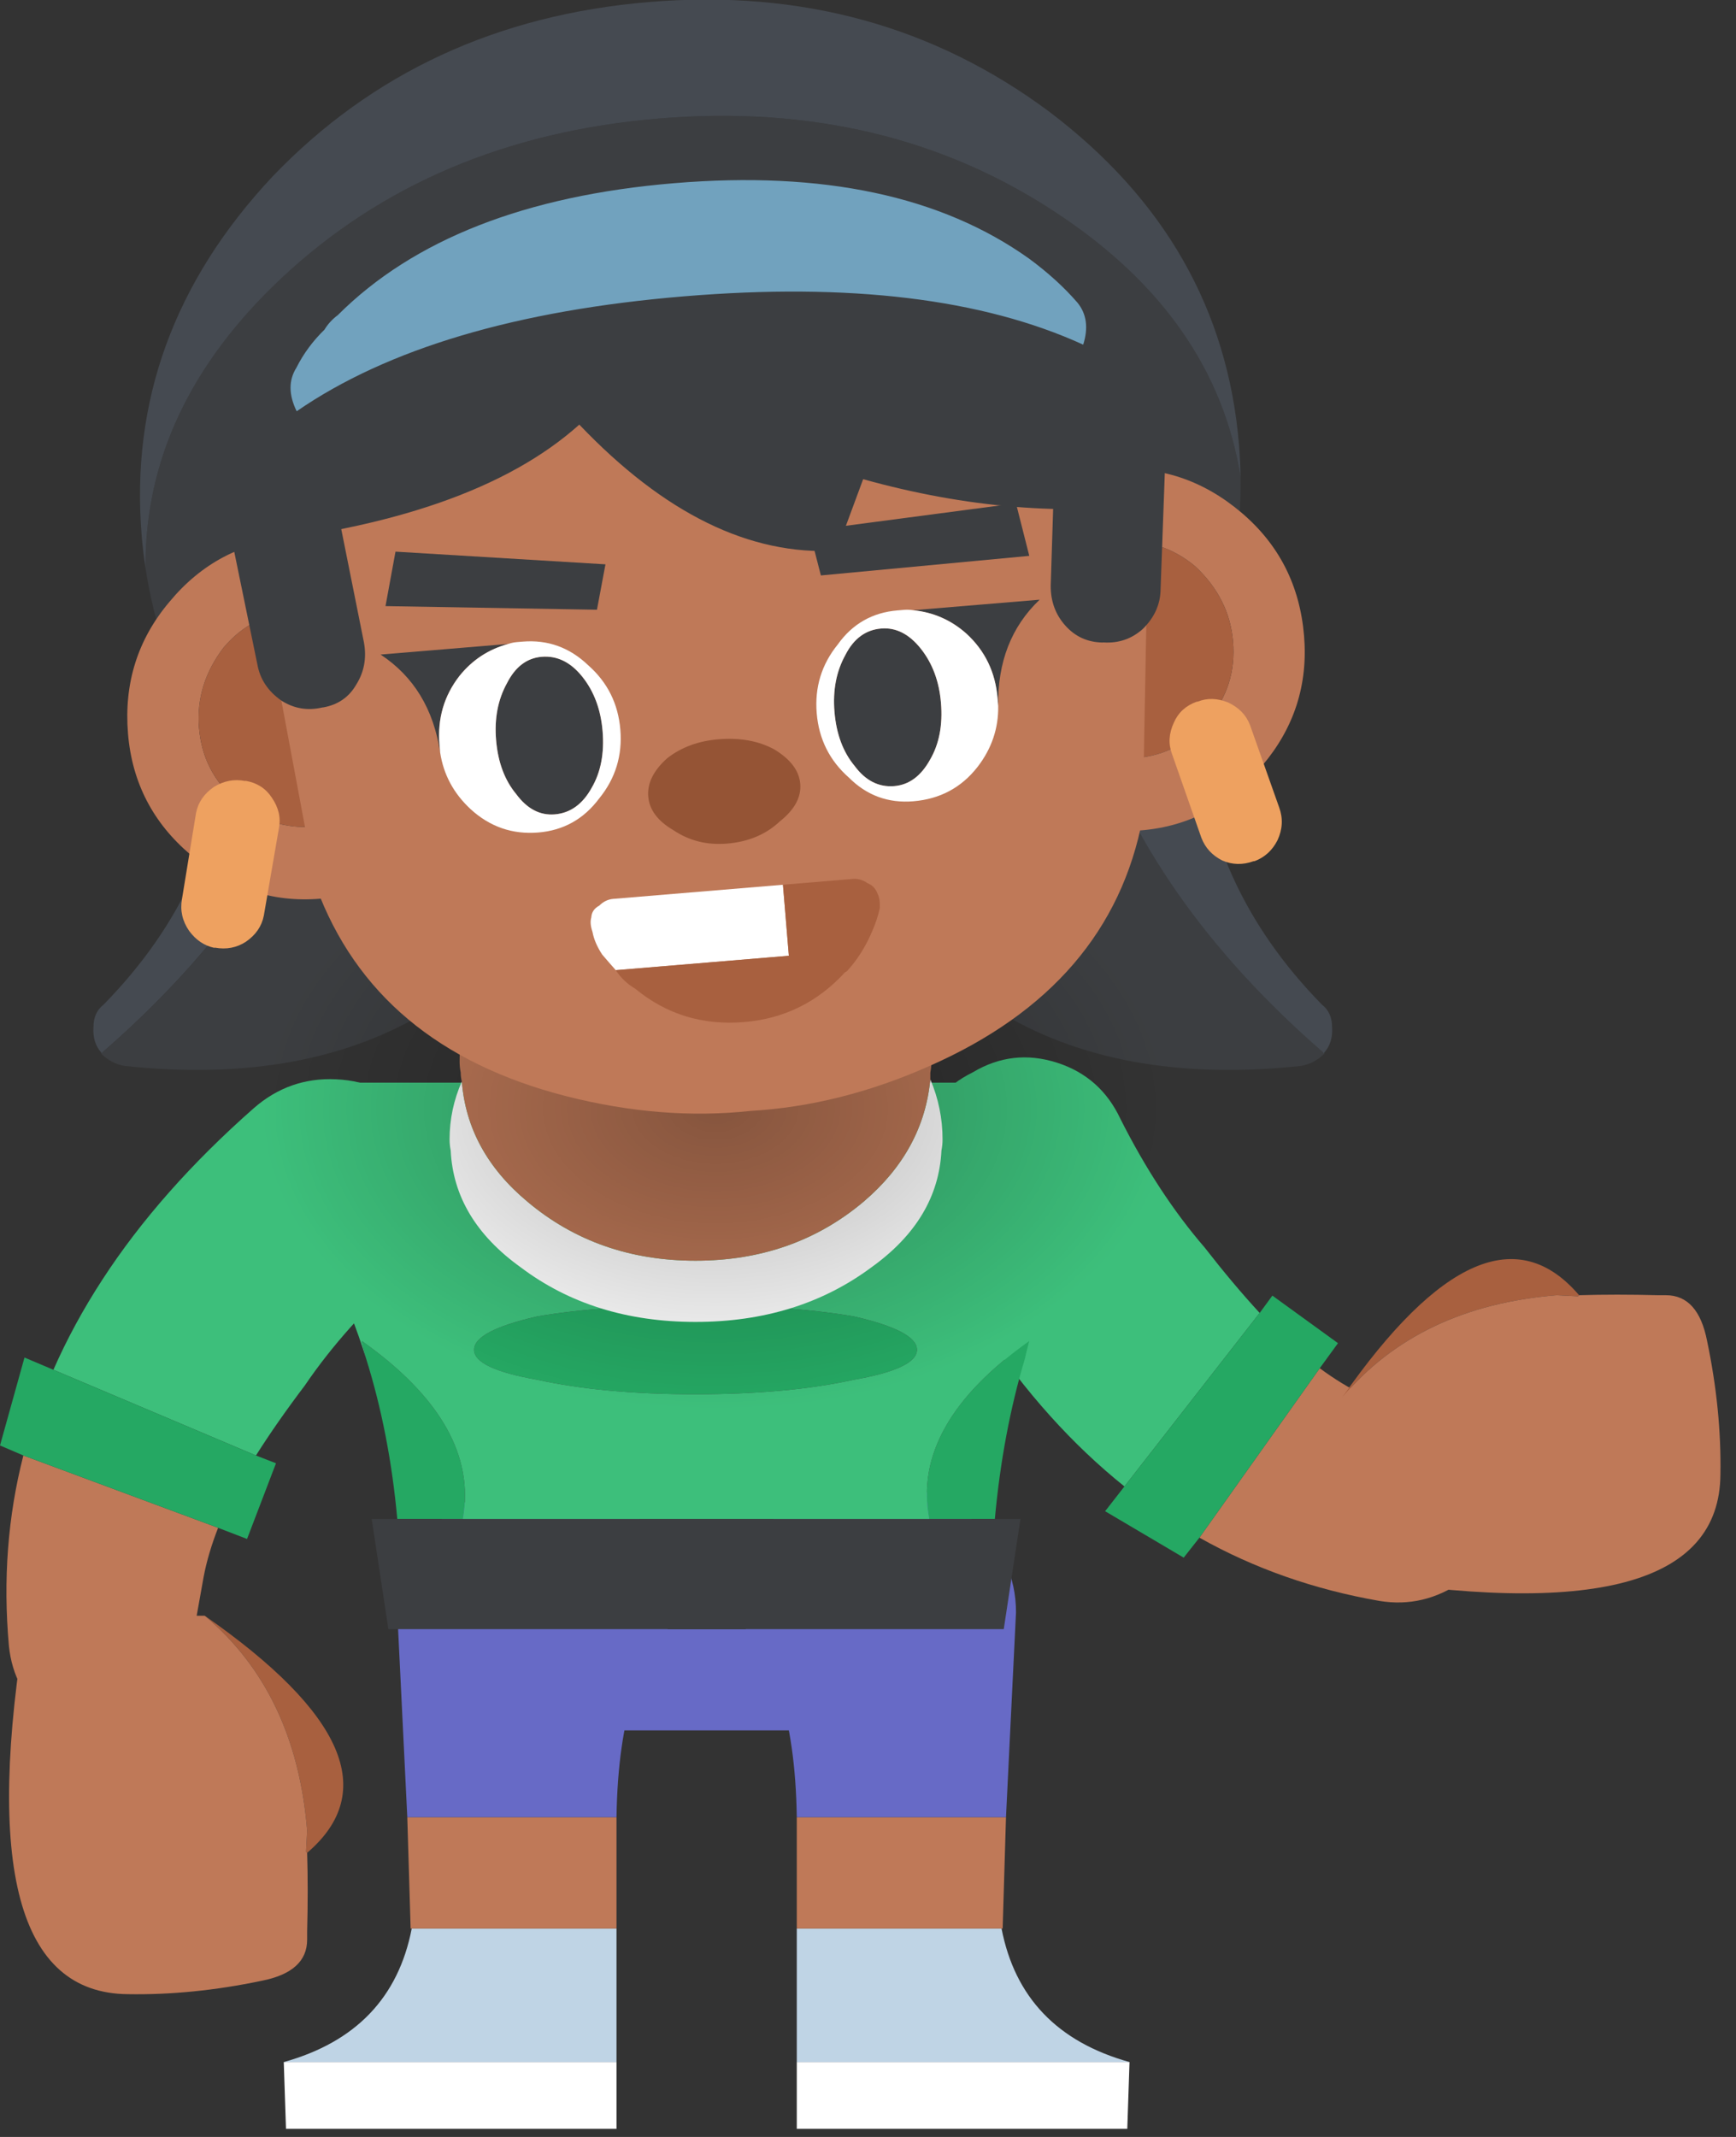 <?xml version="1.0" encoding="UTF-8" standalone="no"?>
<!DOCTYPE svg PUBLIC "-//W3C//DTD SVG 1.1//EN" "http://www.w3.org/Graphics/SVG/1.1/DTD/svg11.dtd">
<svg width="100%" height="100%" viewBox="0 0 78 96" version="1.1" xmlns="http://www.w3.org/2000/svg" xmlns:xlink="http://www.w3.org/1999/xlink" xml:space="preserve" xmlns:serif="http://www.serif.com/" style="fill-rule:evenodd;clip-rule:evenodd;stroke-linejoin:round;stroke-miterlimit:2;">
    <rect x="0" y="0" width="78" height="96" fill="#333333" stroke="none"/>
    <g transform="matrix(1,0,0,1,-16.25,-288.314)">
        <g id="back_FL_FL_FL_FL_FL_FL_FL_FL_FL_FL_FL_FL_FL_FL_FL_FL_FL_FL_FL_FL_FL_FL_FL_FL" transform="matrix(1,0,0,1,48.25,354.4)">
            <g>
                <g id="Symbol_1_0_Layer0_0_MEMBER_0_FILL">
                    <path d="M-16.4,-34.65L-20.1,-34.85C-20.5,-34.883 -20.867,-34.75 -21.2,-34.45C-21.533,-34.15 -21.717,-33.783 -21.75,-33.35C-21.983,-28.65 -23.85,-24.517 -27.35,-20.95C-27.65,-20.717 -27.8,-20.383 -27.8,-19.95C-27.833,-19.483 -27.717,-19.1 -27.45,-18.8L-27.45,-18.75C-27.417,-18.783 -27.383,-18.817 -27.35,-18.85C-22.183,-23.35 -18.717,-28.3 -16.95,-33.7C-16.85,-34.033 -16.667,-34.35 -16.4,-34.65Z" style="fill:rgb(69,74,81);fill-rule:nonzero;"/>
                    <path d="M-5.95,-34.05L-16.4,-34.65C-16.667,-34.35 -16.85,-34.033 -16.95,-33.7C-18.717,-28.3 -22.183,-23.35 -27.35,-18.85C-27.383,-18.817 -27.417,-18.783 -27.45,-18.75C-27.15,-18.45 -26.8,-18.267 -26.4,-18.2C-15.4,-17.033 -8.1,-21.583 -4.5,-31.85C-4.4,-32.217 -4.383,-32.55 -4.45,-32.85C-4.55,-33.183 -4.733,-33.45 -5,-33.65C-5.3,-33.917 -5.617,-34.05 -5.95,-34.05Z" style="fill:rgb(60,62,65);fill-rule:nonzero;"/>
                </g>
            </g>
            <g>
                <g id="Symbol_1_0_Layer0_0_MEMBER_1_FILL">
                    <path d="M17,-33.7C16.9,-34.033 16.717,-34.35 16.45,-34.65L6,-34.05C5.667,-34.05 5.35,-33.917 5.05,-33.65C4.783,-33.45 4.6,-33.183 4.5,-32.85C4.433,-32.55 4.45,-32.217 4.55,-31.85C8.15,-21.583 15.45,-17.033 26.45,-18.2C26.85,-18.267 27.2,-18.45 27.5,-18.75C27.467,-18.783 27.433,-18.817 27.4,-18.85C22.233,-23.35 18.767,-28.3 17,-33.7Z" style="fill:rgb(60,62,65);fill-rule:nonzero;"/>
                    <path d="M21.8,-33.35C21.767,-33.783 21.583,-34.15 21.25,-34.45C20.917,-34.75 20.55,-34.883 20.15,-34.85L16.45,-34.65C16.717,-34.35 16.9,-34.033 17,-33.7C18.767,-28.3 22.233,-23.35 27.4,-18.85C27.433,-18.817 27.467,-18.783 27.5,-18.75L27.5,-18.8C27.767,-19.1 27.883,-19.483 27.85,-19.95C27.85,-20.383 27.7,-20.717 27.4,-20.95C23.9,-24.517 22.033,-28.65 21.8,-33.35Z" style="fill:rgb(69,74,81);fill-rule:nonzero;"/>
                </g>
            </g>
        </g>
        <g transform="matrix(1,0,0,1,56,360.95)">
            <g>
                <g id="leg_0_Layer0_0_FILL">
                    <path d="M10.9,23L11,20L-3.95,20L-3.95,23L10.9,23Z" style="fill:white;fill-rule:nonzero;"/>
                    <path d="M11,20C7.767,19.1 5.85,17.1 5.25,14L-3.95,14L-3.95,20L11,20Z" style="fill:rgb(191,212,229);fill-rule:nonzero;"/>
                    <path d="M-3.95,14L5.3,14L5.45,9L-3.95,9L-3.95,14Z" style="fill:rgb(191,121,88);fill-rule:nonzero;"/>
                    <path d="M5.9,-0.2C5.9,-1.8 5.267,-3.167 4,-4.3C2.767,-5.433 1.25,-6 -0.55,-6C-2.317,-6 -3.833,-5.433 -5.1,-4.3C-6.367,-3.167 -7,-1.8 -7,-0.2C-5.033,1.4 -4.017,4.467 -3.95,9L5.45,9L5.9,-0.2Z" style="fill:rgb(103,106,198);fill-rule:nonzero;"/>
                </g>
            </g>
        </g>
        <g transform="matrix(-1,0,0,1,40,360.95)">
            <g>
                <g id="leg_0_Layer0_0_FILL1" serif:id="leg_0_Layer0_0_FILL">
                    <path d="M10.9,23L11,20L-3.95,20L-3.95,23L10.9,23Z" style="fill:white;fill-rule:nonzero;"/>
                    <path d="M11,20C7.767,19.1 5.85,17.1 5.25,14L-3.95,14L-3.95,20L11,20Z" style="fill:rgb(191,212,229);fill-rule:nonzero;"/>
                    <path d="M-3.95,14L5.3,14L5.45,9L-3.95,9L-3.95,14Z" style="fill:rgb(191,121,88);fill-rule:nonzero;"/>
                    <path d="M5.9,-0.2C5.9,-1.8 5.267,-3.167 4,-4.3C2.767,-5.433 1.25,-6 -0.55,-6C-2.317,-6 -3.833,-5.433 -5.1,-4.3C-6.367,-3.167 -7,-1.8 -7,-0.2C-5.033,1.4 -4.017,4.467 -3.95,9L5.45,9L5.9,-0.2Z" style="fill:rgb(103,106,198);fill-rule:nonzero;"/>
                </g>
            </g>
        </g>
        <g transform="matrix(-0.259,0.966,0.966,0.259,62,341.8)">
            <g>
                <g id="arm_0_Layer0_0_FILL">
                    <path d="M4.85,17.35C5.283,19.717 5.583,21.55 5.75,22.85C5.917,24.15 6.717,24.867 8.15,25C9.517,25.1 10.733,24.7 11.8,23.8C12.867,22.9 13.467,21.783 13.6,20.45C13.867,17.483 13.65,14.633 12.95,11.9L4.2,15.15C4.5,15.917 4.717,16.65 4.85,17.35Z" style="fill:rgb(191,121,88);fill-rule:nonzero;"/>
                    <path d="M0.3,8.75C1.133,9.85 1.867,10.9 2.5,11.9L11.6,8.05C11,6.683 10.267,5.333 9.4,4C7.667,1.333 5.4,-1.233 2.6,-3.7C1.533,-4.633 0.3,-5.067 -1.1,-5C-2.533,-4.933 -3.7,-4.383 -4.6,-3.35C-5.6,-2.383 -6.067,-1.2 -6,0.2C-5.933,1.567 -5.367,2.7 -4.3,3.6C-2.433,5.267 -0.9,6.983 0.3,8.75Z" style="fill:rgb(61,191,123);fill-rule:nonzero;"/>
                    <path d="M12.95,11.9L14,11.45L12.9,7.5L2.5,11.9L1.6,12.25L2.9,15.65L4.2,15.15L12.95,11.9Z" style="fill:rgb(37,168,99);fill-rule:nonzero;"/>
                </g>
            </g>
        </g>
        <g transform="matrix(-1,0,0,1,30.25,341.8)">
            <g>
                <g id="arm_0_Layer0_0_FILL1" serif:id="arm_0_Layer0_0_FILL">
                    <path d="M4.85,17.35C5.283,19.717 5.583,21.55 5.75,22.85C5.917,24.15 6.717,24.867 8.15,25C9.517,25.1 10.733,24.7 11.8,23.8C12.867,22.9 13.467,21.783 13.6,20.45C13.867,17.483 13.65,14.633 12.95,11.9L4.2,15.15C4.5,15.917 4.717,16.65 4.85,17.35Z" style="fill:rgb(191,121,88);fill-rule:nonzero;"/>
                    <path d="M0.3,8.75C1.133,9.85 1.867,10.9 2.5,11.9L11.6,8.05C11,6.683 10.267,5.333 9.4,4C7.667,1.333 5.4,-1.233 2.6,-3.7C1.533,-4.633 0.3,-5.067 -1.1,-5C-2.533,-4.933 -3.7,-4.383 -4.6,-3.35C-5.6,-2.383 -6.067,-1.2 -6,0.2C-5.933,1.567 -5.367,2.7 -4.3,3.6C-2.433,5.267 -0.9,6.983 0.3,8.75Z" style="fill:rgb(61,191,123);fill-rule:nonzero;"/>
                    <path d="M12.95,11.9L14,11.45L12.9,7.5L2.5,11.9L1.6,12.25L2.9,15.65L4.2,15.15L12.95,11.9Z" style="fill:rgb(37,168,99);fill-rule:nonzero;"/>
                </g>
            </g>
        </g>
        <g transform="matrix(1,0,0,1,48,358.05)">
            <g>
                <g id="body_0_Layer0_0_FILL">
                    <path d="M-13.75,3.45C-13.783,4.883 -13.583,6.4 -13.15,8L12.15,8C12.583,6.4 12.783,4.883 12.75,3.45L-13.75,3.45Z" style="fill:rgb(103,106,198);fill-rule:nonzero;"/>
                    <path d="M-13.9,-1.5L-10.95,-1.5C-10.45,-4.333 -11.967,-7 -15.5,-9.5L-15.3,-8.7C-14.6,-6.467 -14.133,-4.067 -13.9,-1.5M14.3,-8.7L14.5,-9.5C10.967,-7 9.467,-4.333 10,-1.5L12.95,-1.5C13.183,-4.067 13.633,-6.467 14.3,-8.7M9.45,-9.1C9.45,-9.667 8.5,-10.167 6.6,-10.6C4.633,-10.933 2.267,-11.1 -0.5,-11.1C-3.267,-11.1 -5.633,-10.933 -7.6,-10.6C-9.5,-10.167 -10.45,-9.667 -10.45,-9.1C-10.45,-8.533 -9.5,-8.083 -7.6,-7.75C-5.633,-7.317 -3.267,-7.1 -0.5,-7.1C2.267,-7.1 4.633,-7.317 6.6,-7.75C8.5,-8.083 9.45,-8.533 9.45,-9.1Z" style="fill:rgb(37,168,99);fill-rule:nonzero;"/>
                    <path d="M14.1,-1.5L-15.05,-1.5L-14.3,3.45L13.35,3.45L14.1,-1.5Z" style="fill:rgb(60,62,65);fill-rule:nonzero;"/>
                    <path d="M17.75,-15.85C18.417,-19.217 17.717,-20.967 15.65,-21.1L-16.15,-21.1C-18.583,-21.233 -19.45,-19.483 -18.75,-15.85C-17.283,-13.75 -16.133,-11.367 -15.3,-8.7L-15.5,-9.5C-11.967,-7 -10.45,-4.333 -10.95,-1.5L10,-1.5C9.467,-4.333 10.967,-7 14.5,-9.5L14.3,-8.7C15.133,-11.367 16.283,-13.75 17.75,-15.85M6.6,-10.6C8.5,-10.167 9.45,-9.667 9.45,-9.1C9.45,-8.533 8.5,-8.083 6.6,-7.75C4.633,-7.317 2.267,-7.1 -0.5,-7.1C-3.267,-7.1 -5.633,-7.317 -7.6,-7.75C-9.5,-8.083 -10.45,-8.533 -10.45,-9.1C-10.45,-9.667 -9.5,-10.167 -7.6,-10.6C-5.633,-10.933 -3.267,-11.1 -0.5,-11.1C2.267,-11.1 4.633,-10.933 6.6,-10.6Z" style="fill:rgb(61,191,123);fill-rule:nonzero;"/>
                </g>
            </g>
            <g>
                <g id="body_0_Layer0_1_FILL">
                    <path d="M10.05,-21.25C9.85,-19.117 8.85,-17.283 7.05,-15.75C4.95,-13.983 2.433,-13.1 -0.5,-13.1C-3.433,-13.1 -5.95,-13.983 -8.05,-15.75C-9.85,-17.25 -10.833,-19.05 -11,-21.15C-11.367,-20.317 -11.55,-19.45 -11.55,-18.55C-11.55,-18.383 -11.533,-18.217 -11.5,-18.05C-11.4,-15.983 -10.35,-14.233 -8.35,-12.8C-6.183,-11.167 -3.567,-10.35 -0.5,-10.35C2.567,-10.35 5.2,-11.167 7.4,-12.8C9.4,-14.233 10.45,-15.983 10.55,-18.05C10.583,-18.217 10.6,-18.383 10.6,-18.55C10.6,-19.483 10.417,-20.383 10.05,-21.25Z" style="fill:white;fill-rule:nonzero;"/>
                    <path d="M10.1,-22.05C10.1,-24.517 9.083,-26.65 7.05,-28.45C4.95,-30.15 2.433,-31 -0.5,-31C-3.433,-31 -5.95,-30.15 -8.05,-28.45C-10.083,-26.65 -11.1,-24.517 -11.1,-22.05C-11.1,-21.883 -11.083,-21.717 -11.05,-21.55C-11.05,-21.417 -11.033,-21.283 -11,-21.15C-10.833,-19.05 -9.85,-17.25 -8.05,-15.75C-5.95,-13.983 -3.433,-13.1 -0.5,-13.1C2.433,-13.1 4.95,-13.983 7.05,-15.75C8.85,-17.283 9.85,-19.117 10.05,-21.25L10.05,-21.55C10.083,-21.717 10.1,-21.883 10.1,-22.05Z" style="fill:rgb(191,121,88);fill-rule:nonzero;"/>
                </g>
            </g>
        </g>
        <g transform="matrix(1.52588e-05,1,1,-1.52588e-05,79.55,354.9)">
            <g>
                <g id="hand_0_Layer0_0_FILL">
                    <path d="M-8.35,7.6L-8.4,6.65C-8.067,2.517 -6.533,-0.7 -3.8,-3C-10.067,1.367 -11.6,4.917 -8.4,7.65L-8.35,7.6Z" style="fill:rgb(168,96,63);fill-rule:nonzero;"/>
                    <path d="M4.2,-3L-3.8,-3C-6.533,-0.7 -8.067,2.517 -8.4,6.65L-8.35,7.6L-8.4,7.65C-8.433,8.75 -8.433,9.933 -8.4,11.2L-8.4,11.55C-8.4,12.517 -7.717,13.133 -6.35,13.4C-4.283,13.833 -2.283,14.033 -0.35,14C4.583,13.967 6.1,8.3 4.2,-3Z" style="fill:rgb(191,121,88);fill-rule:nonzero;"/>
                </g>
            </g>
        </g>
        <g transform="matrix(-1,0,0,1,21.65,363.9)">
            <g>
                <g id="hand_0_Layer0_0_FILL1" serif:id="hand_0_Layer0_0_FILL">
                    <path d="M-8.35,7.6L-8.4,6.65C-8.067,2.517 -6.533,-0.7 -3.8,-3C-10.067,1.367 -11.6,4.917 -8.4,7.65L-8.35,7.6Z" style="fill:rgb(168,96,63);fill-rule:nonzero;"/>
                    <path d="M4.2,-3L-3.8,-3C-6.533,-0.7 -8.067,2.517 -8.4,6.65L-8.35,7.6L-8.4,7.65C-8.433,8.75 -8.433,9.933 -8.4,11.2L-8.4,11.55C-8.4,12.517 -7.717,13.133 -6.35,13.4C-4.283,13.833 -2.283,14.033 -0.35,14C4.583,13.967 6.1,8.3 4.2,-3Z" style="fill:rgb(191,121,88);fill-rule:nonzero;"/>
                </g>
            </g>
        </g>
        <g transform="matrix(1.507,0,0,1,48.4,338.1)">
            <g>
                <g id="shadow_0_Layer0_0_FILL">
                    <path d="M9.45,-9.55C6.85,-12.15 3.7,-13.45 0,-13.45C-3.7,-13.45 -6.883,-12.15 -9.55,-9.55C-12.15,-6.883 -13.45,-3.7 -13.45,0C-13.45,3.7 -12.15,6.85 -9.55,9.45C-6.883,12.117 -3.7,13.45 0,13.45C3.7,13.45 6.85,12.117 9.45,9.45C12.117,6.85 13.45,3.7 13.45,0C13.45,-3.7 12.117,-6.883 9.45,-9.55Z" style="fill:url(#_Radial1);fill-rule:nonzero;"/>
                </g>
            </g>
        </g>
        <g transform="matrix(0.997,-0.083,0.083,0.997,49.85,330.2)">
            <g>
                <g id="head_0_Layer0_0_FILL">
                    <path d="M23.75,-18.55C23.383,-23.35 20.983,-27.5 16.55,-31C11.717,-34.833 5.883,-36.75 -0.95,-36.75C-7.783,-36.75 -13.617,-34.833 -18.45,-31C-22.85,-27.5 -25.233,-23.35 -25.6,-18.55C-25.233,-13.117 -22.85,-8.433 -18.45,-4.5C-13.617,-0.167 -7.783,2 -0.95,2C5.883,2 11.717,-0.167 16.55,-4.5C20.983,-8.433 23.383,-13.117 23.75,-18.55Z" style="fill:rgb(60,62,65);fill-rule:nonzero;"/>
                    <path d="M23.8,-20C23.8,-26.067 21.383,-31.267 16.55,-35.6C11.717,-39.867 5.883,-42 -0.95,-42C-7.783,-42 -13.617,-39.867 -18.45,-35.6C-23.25,-31.267 -25.65,-26.067 -25.65,-20C-25.65,-19.5 -25.633,-19.017 -25.6,-18.55C-25.233,-23.35 -22.85,-27.5 -18.45,-31C-13.617,-34.833 -7.783,-36.75 -0.95,-36.75C5.883,-36.75 11.717,-34.833 16.55,-31C20.983,-27.5 23.383,-23.35 23.75,-18.55C23.783,-19.017 23.8,-19.5 23.8,-20Z" style="fill:rgb(69,74,81);fill-rule:nonzero;"/>
                </g>
            </g>
            <g>
                <g id="head_0_Layer0_1_MEMBER_0_FILL">
                    <path d="M-24.65,-16.95C-26.217,-15.383 -27,-13.467 -27,-11.2C-27,-9 -26.217,-7.117 -24.65,-5.55C-23.083,-3.917 -21.2,-3.1 -19,-3.1C-16.833,-3.1 -14.95,-3.917 -13.35,-5.55C-11.783,-7.117 -11,-9 -11,-11.2C-11,-13.467 -11.783,-15.383 -13.35,-16.95C-14.95,-18.55 -16.833,-19.35 -19,-19.35C-21.2,-19.35 -23.083,-18.55 -24.65,-16.95M-22.4,-7.8C-23.333,-8.733 -23.8,-9.867 -23.8,-11.2C-23.8,-12.5 -23.333,-13.667 -22.4,-14.7C-21.467,-15.633 -20.333,-16.1 -19,-16.1C-17.633,-16.1 -16.5,-15.633 -15.6,-14.7C-14.667,-13.667 -14.2,-12.5 -14.2,-11.2C-14.2,-9.867 -14.667,-8.733 -15.6,-7.8C-16.5,-6.833 -17.633,-6.35 -19,-6.35C-20.333,-6.35 -21.467,-6.833 -22.4,-7.8M12.35,-5.55C13.917,-3.917 15.8,-3.1 18,-3.1C20.167,-3.1 22.05,-3.917 23.65,-5.55C25.217,-7.117 26,-9 26,-11.2C26,-13.467 25.217,-15.383 23.65,-16.95C22.05,-18.55 20.167,-19.35 18,-19.35C15.8,-19.35 13.917,-18.55 12.35,-16.95C10.783,-15.383 10,-13.467 10,-11.2C10,-9 10.783,-7.117 12.35,-5.55M14.6,-14.7C15.533,-15.633 16.667,-16.1 18,-16.1C19.333,-16.1 20.467,-15.633 21.4,-14.7C22.333,-13.667 22.8,-12.5 22.8,-11.2C22.8,-9.867 22.333,-8.733 21.4,-7.8C20.467,-6.833 19.333,-6.35 18,-6.35C16.667,-6.35 15.533,-6.833 14.6,-7.8C13.667,-8.733 13.2,-9.867 13.2,-11.2C13.2,-12.5 13.667,-13.667 14.6,-14.7Z" style="fill:rgb(191,121,88);fill-rule:nonzero;"/>
                    <path d="M-23.8,-11.2C-23.8,-9.867 -23.333,-8.733 -22.4,-7.8C-21.467,-6.833 -20.333,-6.35 -19,-6.35C-17.633,-6.35 -16.5,-6.833 -15.6,-7.8C-14.667,-8.733 -14.2,-9.867 -14.2,-11.2C-14.2,-12.5 -14.667,-13.667 -15.6,-14.7C-16.5,-15.633 -17.633,-16.1 -19,-16.1C-20.333,-16.1 -21.467,-15.633 -22.4,-14.7C-23.333,-13.667 -23.8,-12.5 -23.8,-11.2M18,-16.1C16.667,-16.1 15.533,-15.633 14.6,-14.7C13.667,-13.667 13.2,-12.5 13.2,-11.2C13.2,-9.867 13.667,-8.733 14.6,-7.8C15.533,-6.833 16.667,-6.35 18,-6.35C19.333,-6.35 20.467,-6.833 21.4,-7.8C22.333,-8.733 22.8,-9.867 22.8,-11.2C22.8,-12.5 22.333,-13.667 21.4,-14.7C20.467,-15.633 19.333,-16.1 18,-16.1Z" style="fill:rgb(168,96,63);fill-rule:nonzero;"/>
                </g>
            </g>
            <g>
                <g id="head_0_Layer0_1_MEMBER_1_FILL">
                    <path d="M18.1,-3.65L20.4,-26.2L-21.45,-26.2L-19.15,-3.65C-17.783,1.283 -14.317,4.717 -8.75,6.65C-5.95,7.617 -3.217,8.067 -0.55,8C2.15,8.067 4.883,7.617 7.65,6.65C13.25,4.717 16.733,1.283 18.1,-3.65Z" style="fill:rgb(191,121,88);fill-rule:nonzero;"/>
                </g>
            </g>
            <g>
                <g id="head_0_Layer0_1_MEMBER_2_FILL">
                    <path d="M1.85,-4.85C2.55,-5.317 2.9,-5.85 2.9,-6.45C2.9,-7.05 2.55,-7.6 1.85,-8.1C1.183,-8.533 0.367,-8.75 -0.6,-8.75C-1.5,-8.75 -2.283,-8.533 -2.95,-8.1C-3.617,-7.6 -3.95,-7.05 -3.95,-6.45C-3.95,-5.85 -3.617,-5.317 -2.95,-4.85C-2.283,-4.317 -1.5,-4.05 -0.6,-4.05C0.367,-4.05 1.183,-4.317 1.85,-4.85Z" style="fill:rgb(149,84,53);fill-rule:nonzero;"/>
                </g>
            </g>
            <g>
                <g id="head_0_Layer0_1_MEMBER_2_MEMBER_0_FILL">
                    <path d="M-13.1,-9.2L-13.1,-9.55C-13.1,-10.717 -12.717,-11.717 -11.95,-12.55C-11.317,-13.217 -10.55,-13.633 -9.65,-13.8L-15.4,-13.8C-14,-12.7 -13.233,-11.167 -13.1,-9.2M-6.45,-7.05C-5.983,-7.717 -5.75,-8.55 -5.75,-9.55C-5.75,-10.517 -5.983,-11.35 -6.45,-12.05C-6.917,-12.75 -7.5,-13.1 -8.2,-13.1C-8.867,-13.1 -9.417,-12.75 -9.85,-12.05C-10.317,-11.35 -10.55,-10.517 -10.55,-9.55C-10.55,-8.55 -10.317,-7.717 -9.85,-7.05C-9.417,-6.35 -8.867,-6 -8.2,-6C-7.5,-6 -6.917,-6.35 -6.45,-7.05M12.05,-9.55L12.05,-9.2C12.183,-11.167 12.933,-12.7 14.3,-13.8L8.6,-13.8C9.5,-13.633 10.267,-13.217 10.9,-12.55C11.667,-11.717 12.05,-10.717 12.05,-9.55M4.7,-9.55C4.7,-8.55 4.933,-7.717 5.4,-7.05C5.833,-6.35 6.4,-6 7.1,-6C7.767,-6 8.333,-6.35 8.8,-7.05C9.267,-7.717 9.5,-8.55 9.5,-9.55C9.5,-10.517 9.267,-11.35 8.8,-12.05C8.333,-12.75 7.767,-13.1 7.1,-13.1C6.4,-13.1 5.833,-12.75 5.4,-12.05C4.933,-11.35 4.7,-10.517 4.7,-9.55Z" style="fill:rgb(60,62,65);fill-rule:nonzero;"/>
                    <path d="M-9.25,-13.85C-9.383,-13.85 -9.517,-13.833 -9.65,-13.8C-10.55,-13.633 -11.317,-13.217 -11.95,-12.55C-12.717,-11.717 -13.1,-10.717 -13.1,-9.55L-13.1,-9.2C-13.033,-8.2 -12.65,-7.317 -11.95,-6.55C-11.15,-5.683 -10.167,-5.25 -9,-5.25C-7.867,-5.25 -6.917,-5.683 -6.15,-6.55C-5.35,-7.383 -4.95,-8.383 -4.95,-9.55C-4.95,-10.717 -5.35,-11.717 -6.15,-12.55C-6.917,-13.417 -7.867,-13.85 -9,-13.85L-9.25,-13.85M-5.75,-9.55C-5.75,-8.55 -5.983,-7.717 -6.45,-7.05C-6.917,-6.35 -7.5,-6 -8.2,-6C-8.867,-6 -9.417,-6.35 -9.85,-7.05C-10.317,-7.717 -10.55,-8.55 -10.55,-9.55C-10.55,-10.517 -10.317,-11.35 -9.85,-12.05C-9.417,-12.75 -8.867,-13.1 -8.2,-13.1C-7.5,-13.1 -6.917,-12.75 -6.45,-12.05C-5.983,-11.35 -5.75,-10.517 -5.75,-9.55M8.6,-13.8C8.467,-13.833 8.333,-13.85 8.2,-13.85L7.9,-13.85C6.767,-13.85 5.833,-13.417 5.1,-12.55C4.3,-11.717 3.9,-10.717 3.9,-9.55C3.9,-8.383 4.3,-7.383 5.1,-6.55C5.833,-5.683 6.767,-5.25 7.9,-5.25C9.1,-5.25 10.1,-5.683 10.9,-6.55C11.6,-7.317 11.983,-8.2 12.05,-9.2L12.05,-9.55C12.05,-10.717 11.667,-11.717 10.9,-12.55C10.267,-13.217 9.5,-13.633 8.6,-13.8M5.4,-7.05C4.933,-7.717 4.7,-8.55 4.7,-9.55C4.7,-10.517 4.933,-11.35 5.4,-12.05C5.833,-12.75 6.4,-13.1 7.1,-13.1C7.767,-13.1 8.333,-12.75 8.8,-12.05C9.267,-11.35 9.5,-10.517 9.5,-9.55C9.5,-8.55 9.267,-7.717 8.8,-7.05C8.333,-6.35 7.767,-6 7.1,-6C6.4,-6 5.833,-6.35 5.4,-7.05Z" style="fill:white;fill-rule:nonzero;"/>
                </g>
            </g>
            <g>
                <g id="head_0_Layer0_1_MEMBER_2_MEMBER_1_FILL">
                    <path d="M1.75,1.2L1.75,-2L-5.9,-2C-6.133,-2 -6.35,-1.917 -6.55,-1.75C-6.783,-1.65 -6.917,-1.483 -6.95,-1.25C-7.017,-1.083 -7.017,-0.867 -6.95,-0.6C-6.917,-0.267 -6.8,0.083 -6.6,0.45C-6.433,0.683 -6.25,0.933 -6.05,1.2L1.75,1.2Z" style="fill:white;fill-rule:nonzero;"/>
                    <path d="M4.9,-2L1.75,-2L1.75,1.2L-6.05,1.2C-5.85,1.567 -5.583,1.867 -5.25,2.1C-3.95,3.367 -2.367,4 -0.5,4C1.3,4 2.867,3.383 4.2,2.15L4.3,2.1C4.8,1.633 5.217,1.083 5.55,0.45C5.75,0.083 5.9,-0.267 6,-0.6C6.033,-0.867 6.017,-1.083 5.95,-1.25C5.883,-1.483 5.75,-1.65 5.55,-1.75C5.35,-1.917 5.133,-2 4.9,-2Z" style="fill:rgb(168,96,63);fill-rule:nonzero;"/>
                </g>
            </g>
            <g>
                <g id="head_0_Layer0_2_FILL">
                    <path d="M20.05,-17.65L21.05,-26.05L20.5,-26.05L20.5,-26.9L-22.2,-26.9L-21.55,-19.25C-14.383,-19.383 -9.083,-20.75 -5.65,-23.35C-2.183,-19.05 1.5,-16.85 5.4,-16.75L6.85,-19.85C11.35,-18.183 15.75,-17.45 20.05,-17.65Z" style="fill:rgb(60,62,65);fill-rule:nonzero;"/>
                </g>
            </g>
            <g>
                <g id="head_0_Layer0_3_FILL">
                    <path d="M17.1,-26.95C16.567,-27.683 15.9,-28.4 15.1,-29.1C11.4,-32.233 6.2,-33.8 -0.5,-33.8C-7.2,-33.8 -12.383,-32.25 -16.05,-29.15C-16.317,-28.983 -16.533,-28.783 -16.7,-28.55C-17.267,-28.083 -17.733,-27.55 -18.1,-26.95C-18.5,-26.417 -18.55,-25.767 -18.25,-25C-13.95,-27.467 -8.033,-28.7 -0.5,-28.7C6.967,-28.7 12.867,-27.483 17.2,-25.05C17.5,-25.783 17.467,-26.417 17.1,-26.95Z" style="fill:rgb(113,162,190);fill-rule:nonzero;"/>
                </g>
            </g>
            <g>
                <g id="head_0_Layer0_4_FILL">
                    <path d="M-16.6,-12.55C-16.2,-13.083 -16.033,-13.7 -16.1,-14.4L-16.75,-20.05L-21.7,-20.05L-20.95,-13.8C-20.883,-13.133 -20.567,-12.567 -20,-12.1C-19.467,-11.7 -18.867,-11.55 -18.2,-11.65L-18.15,-11.65C-17.483,-11.717 -16.967,-12.017 -16.6,-12.55Z" style="fill:rgb(60,62,65);fill-rule:nonzero;"/>
                </g>
            </g>
            <g>
                <g id="head_0_Layer0_5_FILL">
                    <path d="M14.85,-14.4C14.783,-13.7 14.95,-13.083 15.35,-12.55C15.75,-12.017 16.283,-11.717 16.95,-11.65L17,-11.65C17.667,-11.55 18.267,-11.7 18.8,-12.1C19.367,-12.567 19.683,-13.133 19.75,-13.8L20.5,-20.05L15.5,-20.05L14.85,-14.4Z" style="fill:rgb(60,62,65);fill-rule:nonzero;"/>
                </g>
            </g>
            <g>
                <g id="head_0_Layer0_6_MEMBER_0_FILL">
                    <path d="M-14.35,-18.35L-15,-15.95L-5.55,-15L-5,-17L-14.35,-18.35Z" style="fill:rgb(60,62,65);fill-rule:nonzero;"/>
                </g>
            </g>
            <g>
                <g id="head_0_Layer0_6_MEMBER_1_FILL">
                    <path d="M14,-15.8L13.6,-18.2L4.25,-17.75L4.6,-15.7L14,-15.8Z" style="fill:rgb(60,62,65);fill-rule:nonzero;"/>
                </g>
            </g>
            <g>
                <g id="head_0_Layer0_7_FILL">
                    <path d="M19.85,-7.8C19.583,-7.333 19.517,-6.867 19.65,-6.4L20.65,-2.55C20.783,-2.083 21.067,-1.717 21.5,-1.45C21.933,-1.217 22.4,-1.167 22.9,-1.3L22.95,-1.3C23.417,-1.433 23.783,-1.717 24.05,-2.15C24.317,-2.617 24.383,-3.1 24.25,-3.6L23.25,-7.4C23.117,-7.867 22.817,-8.233 22.35,-8.5C21.883,-8.733 21.433,-8.783 21,-8.65L20.95,-8.65C20.45,-8.517 20.083,-8.233 19.85,-7.8Z" style="fill:rgb(238,161,96);fill-rule:nonzero;"/>
                </g>
            </g>
            <g>
                <g id="head_0_Layer0_8_FILL">
                    <path d="M-20.8,-7.8C-21.033,-8.233 -21.4,-8.517 -21.9,-8.65L-21.95,-8.65C-22.417,-8.783 -22.883,-8.733 -23.35,-8.5C-23.817,-8.233 -24.117,-7.867 -24.25,-7.4L-25.2,-3.6C-25.333,-3.1 -25.267,-2.617 -25,-2.15C-24.733,-1.717 -24.383,-1.433 -23.95,-1.3L-23.9,-1.3C-23.4,-1.167 -22.933,-1.217 -22.5,-1.45C-22.033,-1.717 -21.733,-2.083 -21.6,-2.55L-20.6,-6.4C-20.467,-6.867 -20.533,-7.333 -20.8,-7.8Z" style="fill:rgb(238,161,96);fill-rule:nonzero;"/>
                </g>
            </g>
        </g>
    </g>
    <defs>
        <radialGradient id="_Radial1" cx="0" cy="0" r="1" gradientUnits="userSpaceOnUse" gradientTransform="matrix(13.588,0,0,13.588,0,0)"><stop offset="0" style="stop-color:black;stop-opacity:0.3"/><stop offset="1" style="stop-color:black;stop-opacity:0"/></radialGradient>
    </defs>
</svg>

